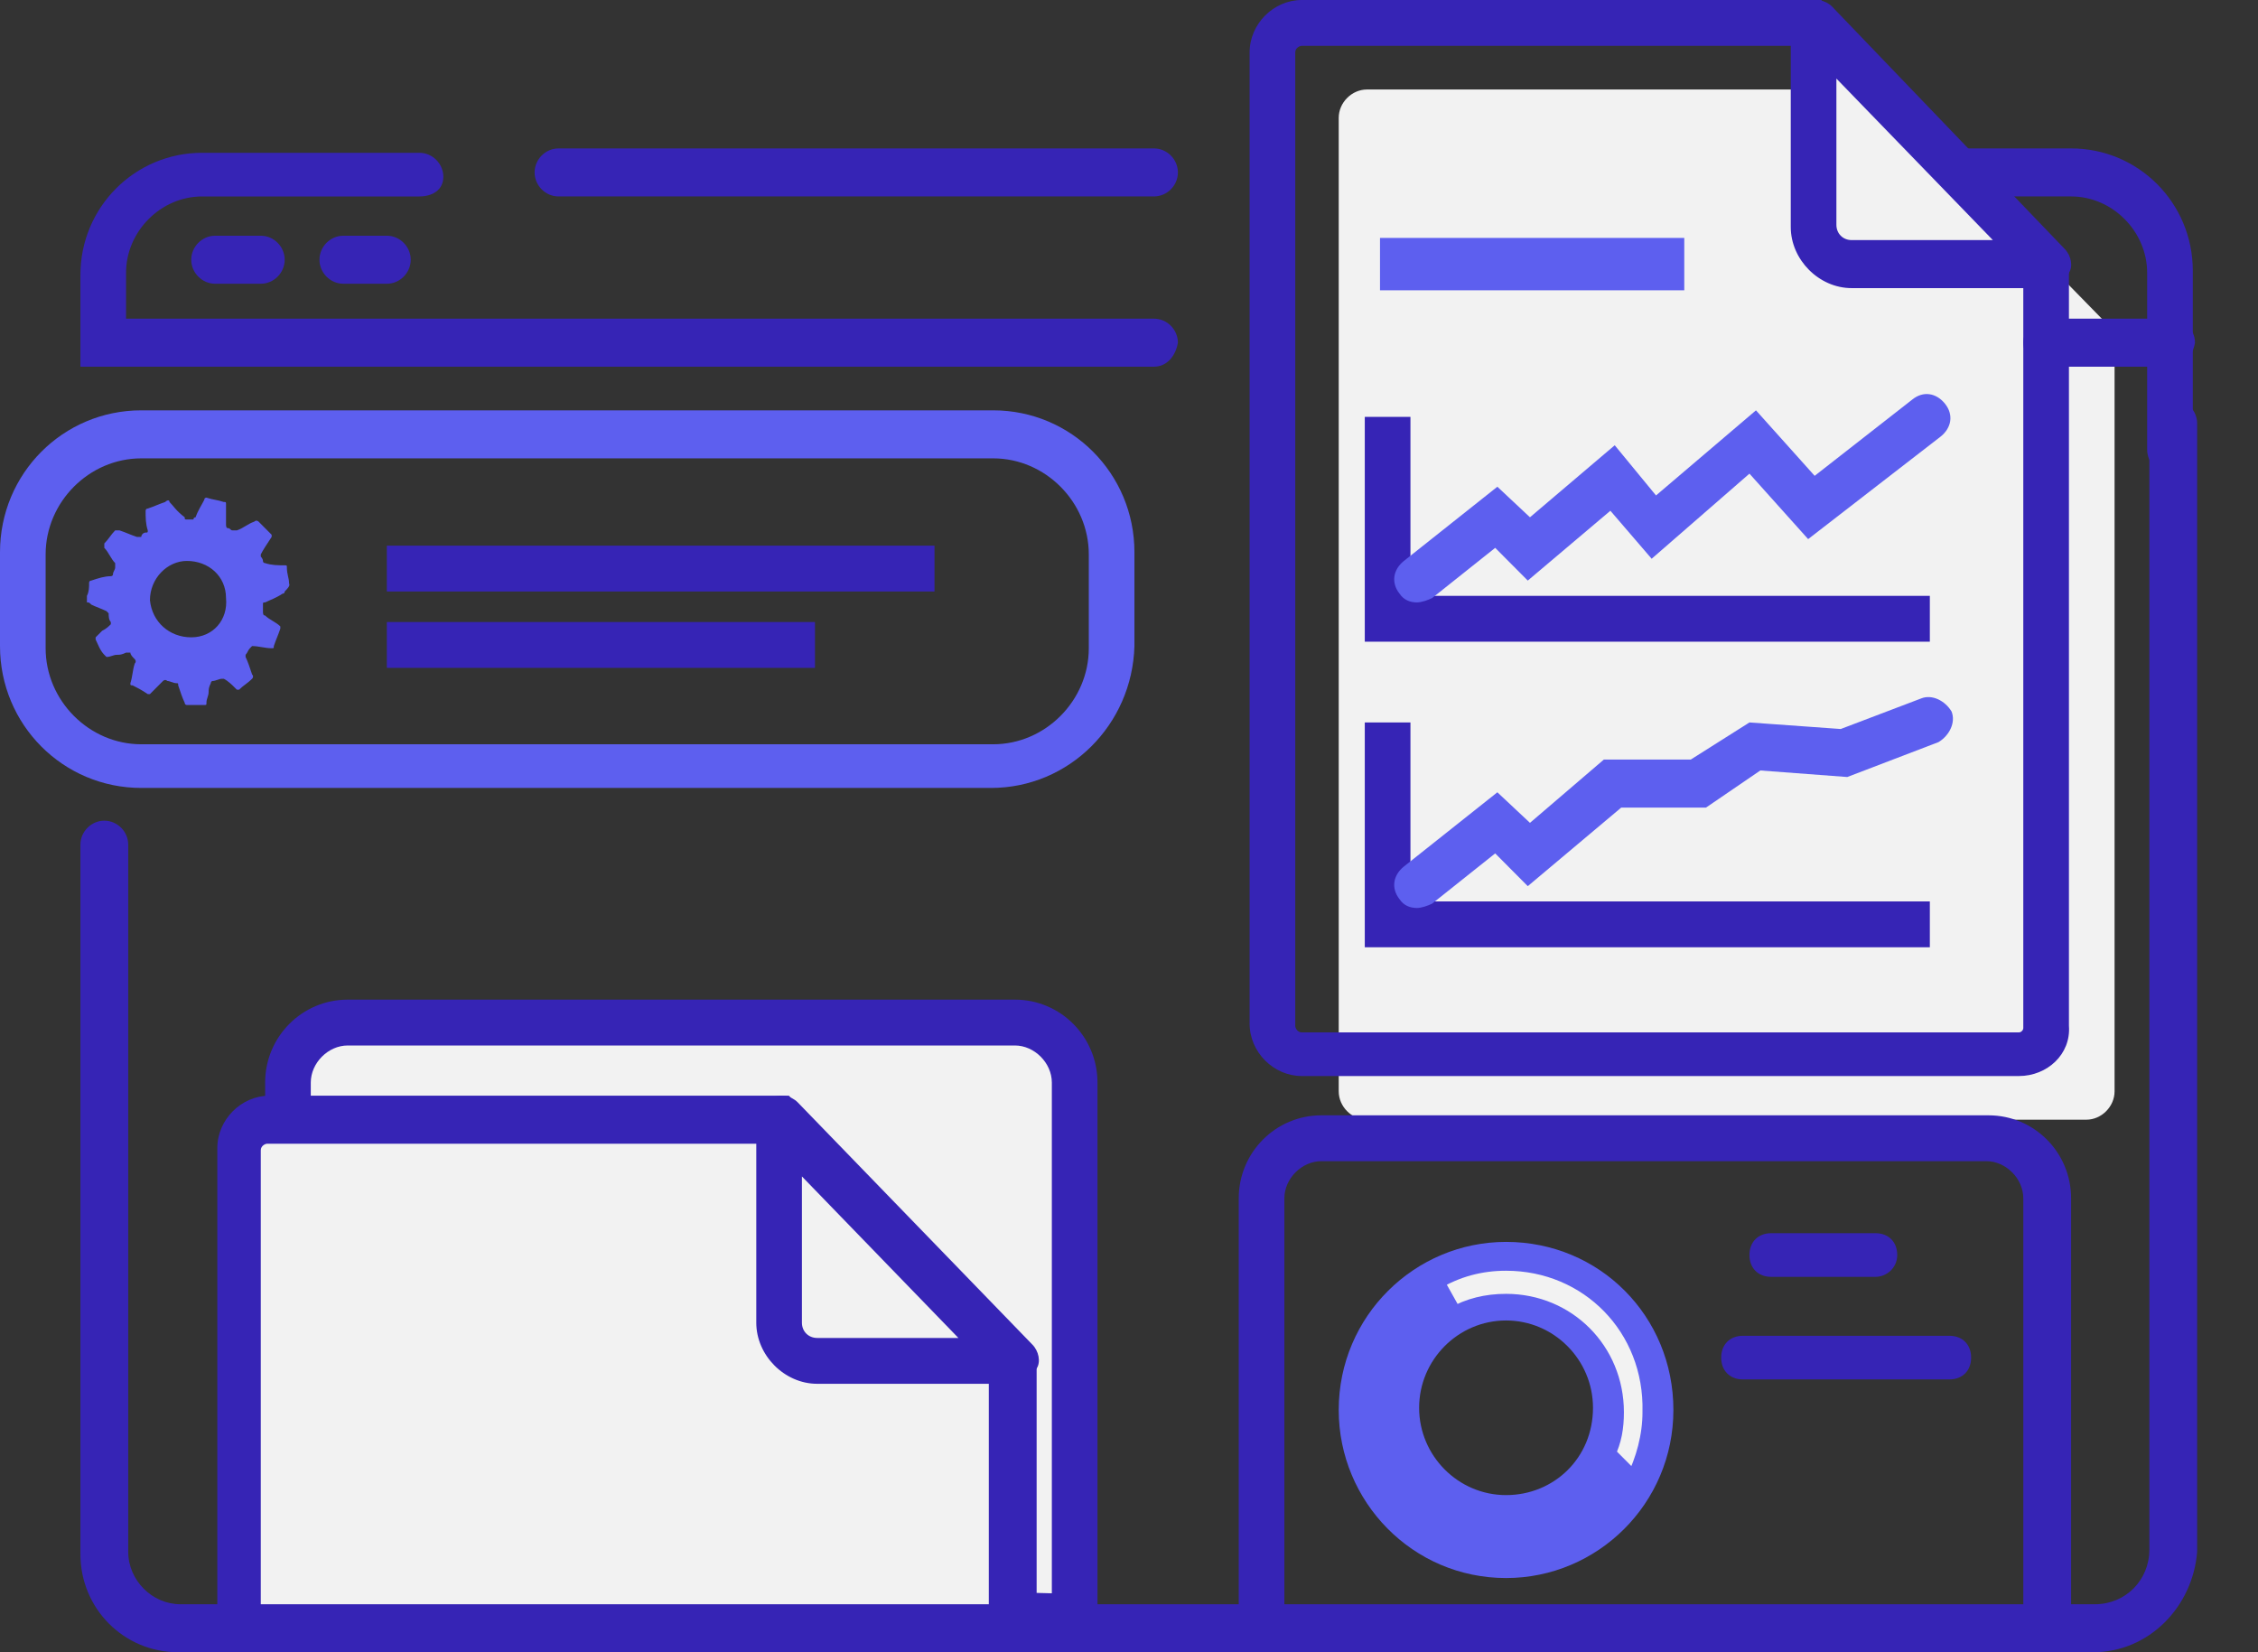 <svg width="123" height="90" viewBox="0 0 123 90" fill="none" xmlns="http://www.w3.org/2000/svg">
<rect x="0" y="0" width="123" height="90" fill="#333333" stroke="none"/>
<g clip-path="url(#clip0_413_2534)">
<path d="M102.283 4.875H85.828H74.463C73.634 4.875 72.924 5.588 72.924 6.42V18.071C72.924 18.071 72.924 41.73 72.924 54.452V59.445C72.924 60.277 73.634 60.991 74.463 60.991H79.672H108.439H113.648C114.476 60.991 115.187 60.277 115.187 59.445V54.452V18.071L102.283 4.875Z" fill="#F2F2F2"/>
<path d="M55.285 55.641H18.941C17.166 55.641 15.745 57.067 15.745 58.851V86.79L58.599 87.979V58.97C58.481 57.186 57.061 55.641 55.285 55.641Z" fill="#F2F2F2"/>
<path d="M59.783 89.406L14.443 88.098V58.97C14.443 56.473 16.455 54.452 18.941 54.452H55.285C57.771 54.452 59.783 56.473 59.783 58.97V89.406ZM16.929 85.72L57.297 86.79V58.97C57.297 57.9 56.35 56.949 55.285 56.949H18.941C17.876 56.949 16.929 57.9 16.929 58.97V85.72Z" fill="#3624B5"/>
<path d="M55.166 88.217V74.188L42.381 60.991H25.926H14.561C13.732 60.991 13.022 61.705 13.022 62.537V74.188C13.022 74.188 13.022 75.615 13.022 88.217" fill="#F2F2F2"/>
<path d="M55.166 89.525C54.456 89.525 53.864 88.931 53.864 88.217V74.664L41.789 62.299H14.561C14.443 62.299 14.206 62.418 14.206 62.656V88.336C14.206 89.049 13.614 89.644 12.904 89.644C12.193 89.644 11.838 88.931 11.838 88.217V62.537C11.838 60.991 13.14 59.684 14.679 59.684H42.973L56.469 73.713V88.336C56.469 88.931 55.877 89.525 55.166 89.525Z" fill="#3624B5"/>
<path d="M42.381 60.991L55.166 74.188H44.512C43.328 74.188 42.499 73.237 42.499 72.167L42.381 60.991Z" fill="#F2F2F2"/>
<path d="M55.166 75.377H44.512C42.736 75.377 41.197 73.832 41.197 72.048V60.991C41.197 60.516 41.552 60.04 42.026 59.802C42.499 59.565 43.091 59.684 43.447 60.04L56.232 73.237C56.587 73.594 56.705 74.188 56.469 74.545C56.114 75.02 55.64 75.377 55.166 75.377ZM43.683 64.082V72.048C43.683 72.524 44.038 72.88 44.512 72.88H52.207L43.683 64.082Z" fill="#3624B5"/>
<path d="M62.861 10.7H30.424C29.714 10.7 29.122 10.106 29.122 9.393C29.122 8.679 29.714 8.085 30.424 8.085H62.861C63.572 8.085 64.164 8.679 64.164 9.393C64.164 10.106 63.572 10.7 62.861 10.7Z" fill="#3624B5"/>
<path d="M118.265 25.8C117.554 25.8 116.962 25.205 116.962 24.492V14.862C116.962 12.603 115.068 10.7 112.819 10.7H107.255C106.545 10.7 105.953 10.106 105.953 9.393C105.953 8.679 106.545 8.085 107.255 8.085H112.819C116.489 8.085 119.448 11.057 119.448 14.743V24.373C119.448 25.324 118.975 25.8 118.265 25.8Z" fill="#3624B5"/>
<path d="M114.003 90.001H9.707C6.748 90.001 4.38 87.623 4.38 84.651V46.011C4.38 45.298 4.972 44.704 5.682 44.704C6.393 44.704 6.985 45.298 6.985 46.011V84.532C6.985 86.078 8.287 87.385 9.826 87.385H114.121C115.779 87.385 117.081 86.078 117.081 84.413V23.066C117.081 22.352 117.673 21.758 118.383 21.758C119.093 21.758 119.685 22.352 119.685 23.066V84.532C119.448 87.504 117.081 90.001 114.003 90.001Z" fill="#3624B5"/>
<path d="M118.265 19.974H111.517C110.807 19.974 110.215 19.38 110.215 18.666C110.215 17.953 110.807 17.358 111.517 17.358H118.265C118.975 17.358 119.567 17.953 119.567 18.666C119.448 19.38 118.975 19.974 118.265 19.974Z" fill="#3624B5"/>
<path d="M62.861 19.974H4.38V14.981C4.38 11.295 7.34 8.323 11.01 8.323H22.848C23.558 8.323 24.15 8.917 24.15 9.631C24.15 10.344 23.558 10.701 22.848 10.701H11.01C8.76 10.701 6.866 12.603 6.866 14.862V17.358H62.861C63.572 17.358 64.164 17.953 64.164 18.666C64.045 19.38 63.572 19.974 62.861 19.974Z" fill="#3624B5"/>
<path d="M14.206 15.456H11.72C11.01 15.456 10.418 14.861 10.418 14.148C10.418 13.435 11.01 12.84 11.72 12.84H14.206C14.916 12.84 15.508 13.435 15.508 14.148C15.508 14.861 14.916 15.456 14.206 15.456Z" fill="#3624B5"/>
<path d="M21.072 15.456H18.704C17.994 15.456 17.402 14.861 17.402 14.148C17.402 13.435 17.994 12.84 18.704 12.84H21.072C21.782 12.84 22.374 13.435 22.374 14.148C22.374 14.861 21.782 15.456 21.072 15.456Z" fill="#3624B5"/>
<path d="M109.978 58.613H70.911C69.372 58.613 68.07 57.306 68.07 55.76V2.854C68.07 1.308 69.372 0 70.911 0H99.205L112.701 13.911V55.879C112.819 57.425 111.517 58.613 109.978 58.613ZM70.911 2.497C70.793 2.497 70.556 2.616 70.556 2.854V55.879C70.556 55.998 70.675 56.236 70.911 56.236H109.978C110.096 56.236 110.215 56.117 110.215 55.998V14.981L98.139 2.497H70.911Z" fill="#3624B5"/>
<path d="M111.517 89.287C110.806 89.287 110.215 88.692 110.215 87.979V65.271C110.215 64.201 109.267 63.25 108.202 63.25H71.977C70.911 63.25 69.964 64.201 69.964 65.271V88.098C69.964 88.811 69.372 89.406 68.662 89.406C67.952 89.406 67.478 88.811 67.478 88.098V65.271C67.478 62.774 69.491 60.753 71.977 60.753H108.32C110.806 60.753 112.819 62.774 112.819 65.271V88.098C112.819 88.811 112.227 89.287 111.517 89.287Z" fill="#3624B5"/>
<path d="M98.731 1.308L111.517 14.505H100.862C99.678 14.505 98.85 13.554 98.85 12.484L98.731 1.308Z" fill="#F2F2F2"/>
<path d="M111.517 15.694H100.862C99.087 15.694 97.548 14.148 97.548 12.365V1.308C97.548 0.833 97.903 0.357 98.376 0.119C98.85 -0.118 99.442 0 99.797 0.357L112.464 13.554C112.819 13.911 112.937 14.505 112.701 14.862C112.464 15.337 111.99 15.694 111.517 15.694ZM100.034 4.28V12.246C100.034 12.722 100.389 13.078 100.862 13.078H108.557L100.034 4.28Z" fill="#3624B5"/>
<path d="M91.747 12.96H75.173V15.813H91.747V12.96Z" fill="#5D5FEF"/>
<path d="M102.165 69.552H96.482C95.772 69.552 95.298 69.076 95.298 68.363C95.298 67.649 95.772 67.174 96.482 67.174H102.165C102.875 67.174 103.348 67.649 103.348 68.363C103.348 69.076 102.756 69.552 102.165 69.552Z" fill="#3624B5"/>
<path d="M106.189 75.139H94.943C94.233 75.139 93.759 74.664 93.759 73.951C93.759 73.237 94.233 72.762 94.943 72.762H106.189C106.9 72.762 107.373 73.237 107.373 73.951C107.373 74.664 106.9 75.139 106.189 75.139Z" fill="#3624B5"/>
<path d="M105.124 34.954H74.344V22.708H76.831V32.457H105.124V34.954Z" fill="#3624B5"/>
<path d="M77.186 32.814C76.831 32.814 76.475 32.695 76.239 32.339C75.765 31.744 75.883 31.031 76.475 30.555L81.566 26.513L83.342 28.177L87.959 24.254L90.208 26.988L95.653 22.352L98.85 25.919L104.177 21.757C104.769 21.282 105.479 21.401 105.953 21.995C106.426 22.59 106.308 23.303 105.716 23.778L98.495 29.366L95.298 25.8L89.971 30.436L87.722 27.821L83.223 31.625L81.448 29.842L78.014 32.576C77.778 32.695 77.422 32.814 77.186 32.814Z" fill="#5D5FEF"/>
<path d="M105.124 51.599H74.344V39.353H76.831V49.102H105.124V51.599Z" fill="#3624B5"/>
<path d="M77.186 49.459C76.831 49.459 76.475 49.34 76.239 48.983C75.765 48.389 75.883 47.675 76.475 47.2L81.566 43.157L83.342 44.822L87.367 41.374H92.102L95.298 39.353L100.27 39.71L104.651 38.045C105.242 37.807 105.953 38.164 106.308 38.758C106.545 39.353 106.19 40.066 105.598 40.423L100.626 42.325L95.89 41.969L92.931 43.99H88.314L83.223 48.27L81.448 46.486L78.014 49.221C77.778 49.34 77.422 49.459 77.186 49.459Z" fill="#5D5FEF"/>
<path d="M53.983 42.92H7.695C3.433 42.92 0 39.472 0 35.192V30.079C0 25.799 3.433 22.352 7.695 22.352H54.101C58.363 22.352 61.796 25.799 61.796 30.079V35.192C61.678 39.472 58.245 42.92 53.983 42.92ZM7.695 24.967C4.854 24.967 2.486 27.345 2.486 30.198V35.311C2.486 38.164 4.854 40.542 7.695 40.542H54.101C56.942 40.542 59.31 38.164 59.31 35.311V30.198C59.31 27.345 56.942 24.967 54.101 24.967H7.695Z" fill="#5D5FEF"/>
<path d="M10.418 34.716C9.234 34.716 8.287 33.884 8.168 32.695C8.168 31.506 9.116 30.555 10.181 30.555C11.365 30.555 12.312 31.387 12.312 32.576C12.43 33.765 11.602 34.716 10.418 34.716ZM15.745 31.744C15.745 31.506 15.627 31.269 15.627 30.912C15.627 30.793 15.627 30.793 15.508 30.793C15.153 30.793 14.798 30.793 14.443 30.674C14.443 30.674 14.324 30.674 14.324 30.555C14.324 30.436 14.206 30.317 14.206 30.317V30.199C14.324 29.961 14.561 29.604 14.798 29.247V29.129C14.561 28.891 14.324 28.653 14.088 28.415C14.088 28.415 13.969 28.296 13.851 28.415C13.496 28.534 13.259 28.772 12.904 28.891C12.785 28.891 12.785 28.891 12.667 28.891C12.549 28.891 12.549 28.772 12.43 28.772C12.312 28.772 12.312 28.653 12.312 28.534C12.312 28.177 12.312 27.821 12.312 27.464C12.312 27.345 12.312 27.345 12.194 27.345C11.838 27.226 11.602 27.226 11.246 27.107C11.246 27.107 11.128 27.107 11.128 27.226C11.01 27.464 10.773 27.821 10.655 28.177C10.536 28.177 10.536 28.296 10.536 28.296C10.418 28.296 10.299 28.296 10.181 28.296C10.063 28.296 10.063 28.296 10.063 28.177C9.589 27.821 9.471 27.583 9.234 27.345C9.234 27.226 9.116 27.226 8.997 27.345C8.642 27.464 8.405 27.583 8.05 27.702C7.932 27.702 7.932 27.821 7.932 27.821C7.932 28.177 7.932 28.534 8.05 28.891C8.05 29.01 8.05 29.01 7.932 29.01C7.813 29.01 7.695 29.129 7.695 29.247C7.695 29.247 7.577 29.247 7.458 29.247C7.103 29.129 6.866 29.01 6.511 28.891C6.393 28.891 6.393 28.891 6.274 28.891C6.038 29.129 5.919 29.366 5.682 29.604C5.682 29.604 5.682 29.723 5.682 29.842C5.919 30.08 6.038 30.436 6.274 30.674C6.274 30.674 6.274 30.793 6.274 30.912C6.274 31.031 6.156 31.15 6.156 31.269C6.156 31.387 6.038 31.387 6.038 31.387C5.682 31.387 5.327 31.506 4.972 31.625C4.972 31.625 4.854 31.625 4.854 31.744C4.854 31.982 4.854 32.22 4.735 32.458C4.735 32.576 4.735 32.576 4.735 32.695V32.814C4.854 32.814 4.854 32.814 4.972 32.933C5.209 33.052 5.564 33.171 5.801 33.29L5.919 33.409C5.919 33.528 5.919 33.765 6.038 33.884V34.003C5.919 34.122 5.801 34.241 5.564 34.36C5.446 34.479 5.327 34.597 5.209 34.716V34.835C5.327 35.073 5.446 35.43 5.682 35.667L5.801 35.786C6.038 35.786 6.156 35.667 6.393 35.667C6.511 35.667 6.629 35.667 6.866 35.549C6.985 35.549 6.985 35.549 7.103 35.549C7.103 35.667 7.221 35.786 7.34 35.905C7.34 35.905 7.458 36.024 7.34 36.143C7.221 36.5 7.221 36.856 7.103 37.213C7.103 37.332 7.103 37.332 7.221 37.332C7.458 37.451 7.695 37.57 8.05 37.808H8.168C8.405 37.57 8.642 37.332 8.879 37.094C8.879 37.094 8.997 36.975 9.116 37.094C9.234 37.094 9.471 37.213 9.589 37.213C9.707 37.213 9.707 37.213 9.707 37.332C9.826 37.689 9.944 38.045 10.063 38.283C10.063 38.402 10.181 38.402 10.181 38.402C10.418 38.402 10.655 38.402 10.891 38.402C11.01 38.402 11.01 38.402 11.128 38.402C11.246 38.402 11.246 38.402 11.246 38.283C11.246 38.045 11.365 37.926 11.365 37.689C11.365 37.57 11.365 37.451 11.483 37.213C11.483 37.213 11.483 37.094 11.602 37.094C11.72 37.094 11.957 36.975 12.075 36.975H12.194C12.43 37.094 12.667 37.332 12.785 37.451L12.904 37.57H13.022C13.259 37.332 13.496 37.213 13.732 36.975C13.732 36.975 13.851 36.856 13.732 36.737C13.614 36.381 13.496 36.024 13.377 35.786V35.667C13.496 35.549 13.496 35.43 13.614 35.311L13.732 35.192C14.088 35.192 14.443 35.311 14.798 35.311C14.916 35.311 14.916 35.311 14.916 35.192C15.035 34.835 15.153 34.597 15.271 34.241C15.271 34.122 15.271 34.122 15.271 34.122C15.035 33.884 14.68 33.765 14.443 33.528C14.324 33.528 14.324 33.409 14.324 33.29C14.324 33.171 14.324 33.052 14.324 32.933C14.324 32.814 14.324 32.814 14.443 32.814C14.68 32.695 15.035 32.576 15.39 32.339C15.39 32.339 15.508 32.339 15.508 32.22C15.863 31.863 15.745 31.863 15.745 31.744Z" fill="#5D5FEF"/>
<path d="M50.905 29.723H21.072V32.219H50.905V29.723Z" fill="#3624B5"/>
<path d="M44.394 33.884H21.072V36.38H44.394V33.884Z" fill="#3624B5"/>
<path d="M82.04 67.648C77.067 67.648 72.924 71.691 72.924 76.803C72.924 81.796 76.949 85.958 82.04 85.958C87.011 85.958 91.155 81.915 91.155 76.803C91.155 71.691 87.13 67.648 82.04 67.648ZM82.04 81.44C79.435 81.44 77.304 79.3 77.304 76.684C77.304 74.069 79.435 71.928 82.04 71.928C84.644 71.928 86.775 74.069 86.775 76.684C86.775 79.419 84.644 81.44 82.04 81.44Z" fill="#5D5FEF"/>
<path d="M82.04 68.719C80.619 68.719 79.317 69.075 78.133 69.789L79.198 71.691C80.027 71.215 80.974 70.978 82.04 70.978C85.354 70.978 87.959 73.593 87.959 76.922C87.959 77.754 87.84 78.468 87.485 79.181L89.024 80.727C89.616 79.538 89.971 78.23 89.971 76.922C90.09 72.285 86.538 68.719 82.04 68.719Z" fill="#F2F2F2" stroke="#5D5FEF"/>
</g>
<defs>
<clipPath id="clip0_413_2534">
<rect width="123" height="90" fill="white"/>
</clipPath>
</defs>
</svg>
